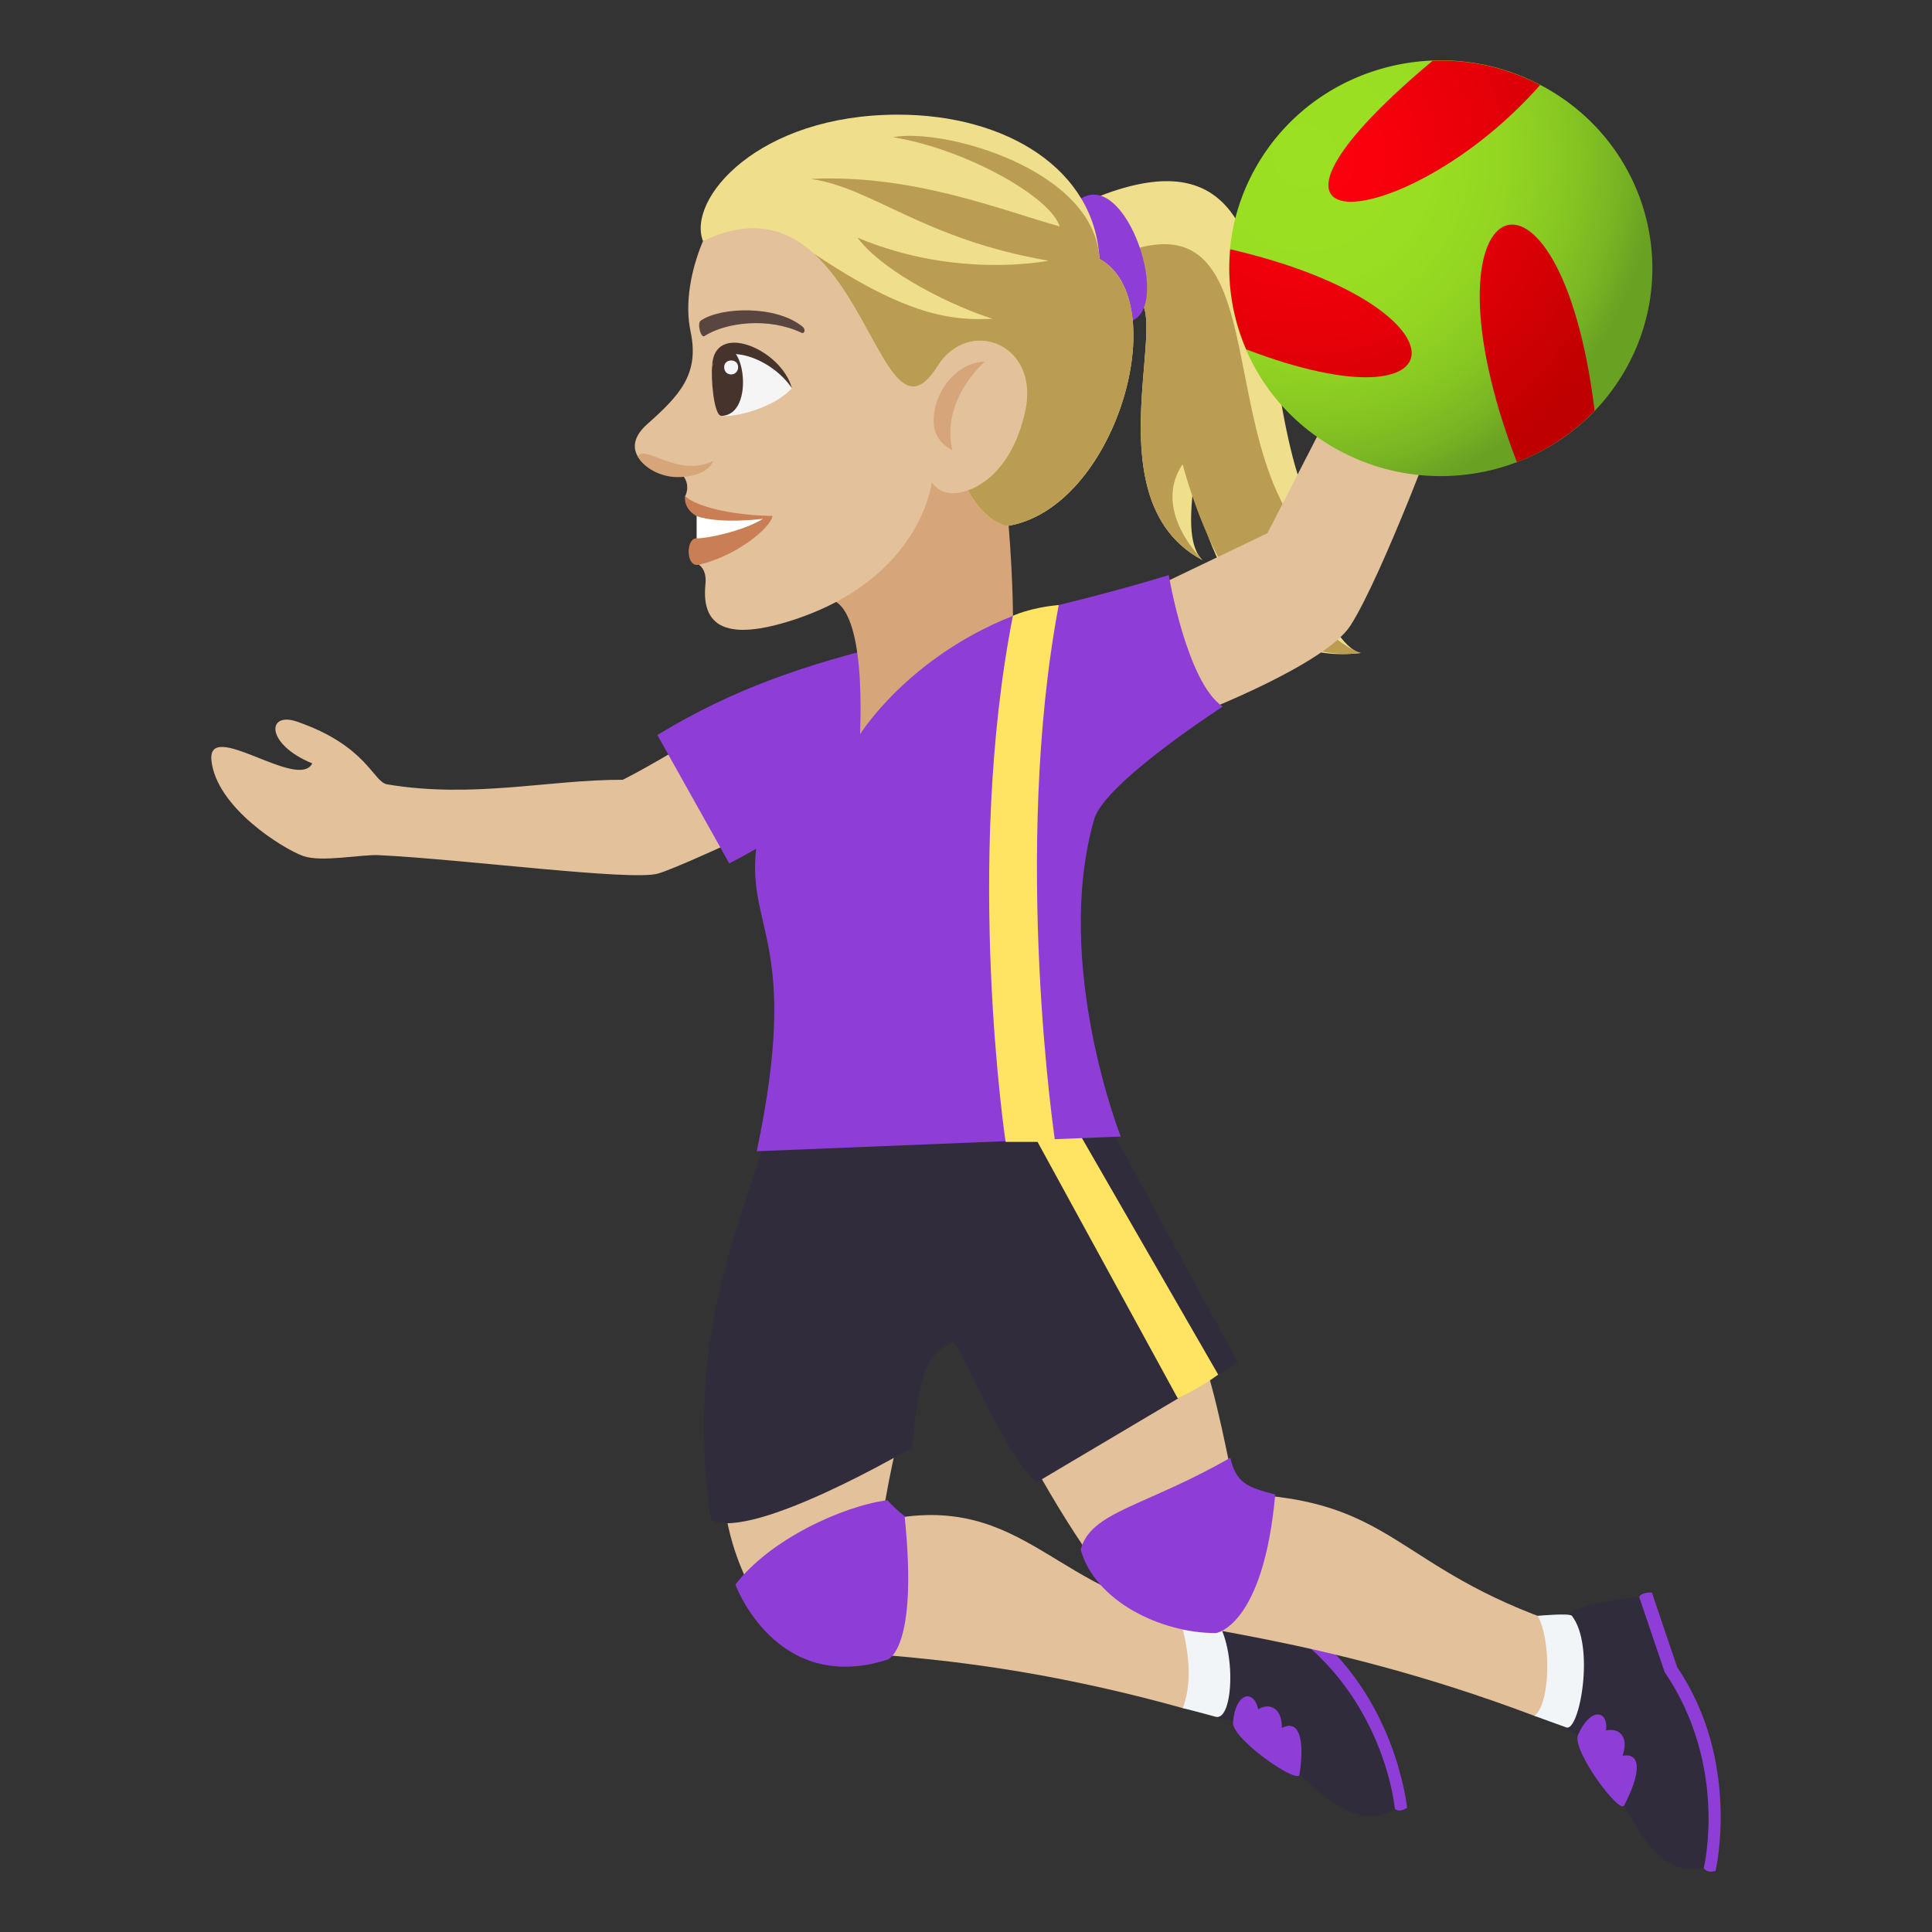 <?xml version="1.0" encoding="utf-8"?>
<!-- Generator: Adobe Illustrator 15.0.0, SVG Export Plug-In . SVG Version: 6.00 Build 0)  -->
<!DOCTYPE svg PUBLIC "-//W3C//DTD SVG 1.1//EN" "http://www.w3.org/Graphics/SVG/1.1/DTD/svg11.dtd">
<svg version="1.1" id="Layer_1" xmlns:x="http://ns.adobe.com/Extensibility/1.0/" xmlns:i="http://ns.adobe.com/AdobeIllustrator/10.0/" xmlns:graph="http://ns.adobe.com/Graphs/1.0/"
	 xmlns="http://www.w3.org/2000/svg" xmlns:xlink="http://www.w3.org/1999/xlink" xmlns:a="http://ns.adobe.com/AdobeSVGViewerExtensions/3.0/"
	 x="0px" y="0px" width="64px" height="64px" viewBox="0 0 64 64" enable-background="new 0 0 64 64" xml:space="preserve">
<rect x="0" y="0" width="64" height="64" fill="#333333" stroke="none"/>
<path fill="#EFDE8B" d="M45.08,21.631c-0.596-0.139-1.189-1.2-1.641-2.543c0.564,0.22,1.207,0.302,1.951,0.158
	c-5.287-3.207-0.807-16.033-9.104-12.695l0.439,3.66c3.148-2.052-1.188,6.071,3.107,8.342c-0.424-0.421-0.424-1.302-0.311-2.344
	C40.346,19.201,41.762,22.036,45.08,21.631z"/>
<path fill="#BA9D52" d="M45.08,21.631c-0.596-0.139-2.385-1.637-2.838-2.979c1.541,0.93,2.445,1.065,3.148,0.595
	c-6.309-2.054-2.096-13.646-8.658-10.673l-0.006,1.638c3.148-2.052-1.188,6.071,3.107,8.342c-1.232-1.336-1.145-2.468-0.658-3.174
	C40,18.37,41.762,22.036,45.08,21.631z"/>
<path fill="#8E3ED6" d="M35.859,6.547c-1.193,0.653-0.92,3.985,1.313,4.12C39.002,10.783,37.443,5.674,35.859,6.547z"/>
<path fill="#8E3ED6" d="M56.83,61.979c0,0,0.854-3.619-1.27-6.747l-0.84-2.48c-0.379-0.005-0.42,0.151-0.42,0.151
	s-0.617,2.431,2.139,8.972C56.439,61.875,56.506,62.06,56.83,61.979z"/>
<path fill="#302C3B" d="M51.924,57.327c1.586,0.332,2.123,5.142,4.516,4.548c0,0,0.826-3.364-1.299-6.491l-0.84-2.48
	C50.203,53.287,50.982,54.764,51.924,57.327z"/>
<path fill="#8E3ED6" d="M53.803,59.808c0.576-1.11,0.555-1.753-0.053-1.646c0.242-0.705-0.197-0.935-0.547-0.834
	c0.082-0.706-0.539-0.768-0.932,0.152C52.074,57.999,53.648,60.106,53.803,59.808z"/>
<path fill="#8E3ED6" d="M46.611,59.888c0,0-0.352-3.701-3.369-5.993l-1.592-2.086c-0.361,0.115-0.352,0.277-0.352,0.277
	s0.195,2.499,4.906,7.828C46.205,59.914,46.328,60.066,46.611,59.888z"/>
<path fill="#302C3B" d="M40.41,56.957c1.607-0.186,3.721,4.275,5.795,2.957c0,0-0.295-3.45-3.313-5.742l-1.594-2.086
	C37.539,53.746,38.691,54.826,40.41,56.957z"/>
<path fill="#8E3ED6" d="M43.047,58.786c0.188-1.233-0.039-1.835-0.582-1.543c0.002-0.743-0.486-0.823-0.785-0.617
	c-0.148-0.694-0.76-0.556-0.836,0.438C40.824,57.62,42.994,59.12,43.047,58.786z"/>
<path fill="#E3C19B" d="M39.838,53.494c-4.814-0.416-5.803-4.188-10.621-3.115c0.299-1.961,0.686-3.286,0.686-3.286
	s-3.955,0.646-5.917,0.695c-0.432,3.611,1.619,6.267,2.336,6.637c1.033,0.533,5.312,0.059,12.859,2.158
	C39.797,56.754,40.156,53.521,39.838,53.494z"/>
<path fill="#F2F5F7" d="M40.168,53.494c-0.211-0.229-1.221-0.267-1.221-0.267s0.785,1.95,0.232,3.355
	c0.359,0.092,0.721,0.185,1.088,0.287C40.883,57.042,40.986,54.387,40.168,53.494z"/>
<path fill="#8E3ED6" d="M29.4,49.696c0.125,0.146,0.402,0.419,0.566,0.518c0.469,4.521-0.588,4.772-0.588,4.772
	c-3.689,1.154-5.017-2.495-5.017-2.495C25.506,50.99,27.926,49.886,29.4,49.696z"/>
<path fill="#E3C19B" d="M51.764,53.823c-5.578-1.869-5.543-4.199-10.84-4.337c-0.391-1.944-0.785-3.975-1.416-5.42
	c-1.926,0.495-3.68,3.295-5.506,4.006c1.381,2.585,2.971,4.845,3.652,5.277c0.98,0.624,5.85,0.727,13.176,3.491
	C51.428,57.066,52.066,53.925,51.764,53.823z"/>
<path fill="#F2F5F7" d="M52.07,53.526c-0.074-0.097-1.133,0-1.133,0c0.443,0.77,0.443,2.884-0.107,3.314
	c0.348,0.124,0.695,0.257,1.057,0.383C52.32,57.376,52.852,54.523,52.07,53.526z"/>
<path fill="#8E3ED6" d="M40.756,48.29c0.199,0.852,0.568,0.974,1.488,1.217c-0.395,4.369-1.963,4.591-1.963,4.591
	c-1.842,0-4.012-1.069-4.482-2.764C36.121,50.071,37.957,49.9,40.756,48.29z"/>
<path fill="#302C3B" d="M36.898,37.562l-11.488-0.116c-0.709,2.857-2.785,6.641-1.857,12.916c1.418,0.676,6.662-2.411,6.662-2.411
	c0.225-2.425,0.475-3.067,1.309-3.487c0.24-0.121,1.395,3.117,2.785,4.659l6.703-3.976L36.898,37.562z"/>
<path fill="#FFE463" d="M40.354,45.536c-0.488,0.368-1.336,0.793-1.336,0.793l-4.793-8.768h1.535L40.354,45.536z"/>
<path fill="#E3C19B" d="M21.786,28.941c0.508-0.141,2.391-1,4.238-1.871c-0.482-1.184-0.992-2.35-1.543-3.488
	c-1.42,0.88-2.924,1.782-3.848,2.249c-2.459-0.006-4.961,0.63-7.811,0.151c-0.463-0.08-0.666-1.278-2.986-2.078
	c-0.998-0.344-1.053,0.742,0.508,1.385c-0.463,0.918-3.482-1.498-3.34-0.098c0.16,1.553,2.363,2.923,3.041,3.166
	c0.609,0.215,1.926-0.059,2.502-0.029C15.377,28.466,20.889,29.188,21.786,28.941z"/>
<path fill="#E3C19B" d="M41.986,17.662l2.834-5.514l3.057,1.297c0,0-2.07,5.613-3.145,7.282C43.91,22,39.83,23.582,39.83,23.582
	l-1.438-4.197L41.986,17.662z"/>
<radialGradient id="SVGID_1_" cx="42.721" cy="5.181" r="11.543" gradientTransform="matrix(1.008 0 0 1 0.164 0)" gradientUnits="userSpaceOnUse">
	<stop  offset="0" style="stop-color:#9BE022"/>
	<stop  offset="0.365" style="stop-color:#99DE22"/>
	<stop  offset="0.576" style="stop-color:#93D522"/>
	<stop  offset="0.748" style="stop-color:#87C722"/>
	<stop  offset="0.897" style="stop-color:#78B423"/>
	<stop  offset="1" style="stop-color:#69A123"/>
	<a:midPointStop  offset="0" style="stop-color:#9BE022"/>
	<a:midPointStop  offset="0.806" style="stop-color:#9BE022"/>
	<a:midPointStop  offset="1" style="stop-color:#69A123"/>
</radialGradient>
<path fill="url(#SVGID_1_)" d="M51.229,2.924c3.355,1.901,4.504,6.11,2.568,9.405c-1.938,3.295-6.223,4.42-9.574,2.519
	c-3.352-1.899-4.504-6.108-2.566-9.402C43.592,2.148,47.879,1.023,51.229,2.924z"/>
<radialGradient id="SVGID_2_" cx="42.721" cy="5.181" r="11.544" gradientTransform="matrix(1.008 0 0 1 0.164 0)" gradientUnits="userSpaceOnUse">
	<stop  offset="0" style="stop-color:#FF000E"/>
	<stop  offset="0.224" style="stop-color:#F8000C"/>
	<stop  offset="0.553" style="stop-color:#E40008"/>
	<stop  offset="0.945" style="stop-color:#C40001"/>
	<stop  offset="1" style="stop-color:#BF0000"/>
	<a:midPointStop  offset="0" style="stop-color:#FF000E"/>
	<a:midPointStop  offset="0.624" style="stop-color:#FF000E"/>
	<a:midPointStop  offset="1" style="stop-color:#BF0000"/>
</radialGradient>
<path fill="url(#SVGID_2_)" d="M51.018,2.817c-4.373,4.961-11.184,5.604-3.611-0.763c0.018-0.015,0.035-0.028,0.051-0.042
	C48.662,1.965,49.889,2.225,51.018,2.817z"/>
<radialGradient id="SVGID_3_" cx="42.724" cy="5.18" r="11.542" gradientTransform="matrix(1.008 0 0 1 0.164 0)" gradientUnits="userSpaceOnUse">
	<stop  offset="0" style="stop-color:#FF000E"/>
	<stop  offset="0.224" style="stop-color:#F8000C"/>
	<stop  offset="0.553" style="stop-color:#E40008"/>
	<stop  offset="0.945" style="stop-color:#C40001"/>
	<stop  offset="1" style="stop-color:#BF0000"/>
	<a:midPointStop  offset="0" style="stop-color:#FF000E"/>
	<a:midPointStop  offset="0.624" style="stop-color:#FF000E"/>
	<a:midPointStop  offset="1" style="stop-color:#BF0000"/>
</radialGradient>
<path fill="url(#SVGID_3_)" d="M50.248,15.307c-3.484-9.078,1.418-11.146,2.576-1.702C52.09,14.368,51.209,14.944,50.248,15.307z"/>
<radialGradient id="SVGID_4_" cx="42.722" cy="5.18" r="11.544" gradientTransform="matrix(1.008 0 0 1 0.164 0)" gradientUnits="userSpaceOnUse">
	<stop  offset="0" style="stop-color:#FF000E"/>
	<stop  offset="0.224" style="stop-color:#F8000C"/>
	<stop  offset="0.553" style="stop-color:#E40008"/>
	<stop  offset="0.945" style="stop-color:#C40001"/>
	<stop  offset="1" style="stop-color:#BF0000"/>
	<a:midPointStop  offset="0" style="stop-color:#FF000E"/>
	<a:midPointStop  offset="0.624" style="stop-color:#FF000E"/>
	<a:midPointStop  offset="1" style="stop-color:#BF0000"/>
</radialGradient>
<path fill="url(#SVGID_4_)" d="M40.752,8.256c7.998,1.856,7.854,6.111,0.529,3.317C40.832,10.532,40.645,9.392,40.752,8.256z"/>
<path fill="#8E3ED6" d="M40.504,23.407c-1.193-0.799-1.787-4.355-1.787-4.355c-7.102,2.152-11.8,2.152-16.941,5.297l2.381,4.251
	c0.297-0.15,0.596-0.314,0.891-0.481c-0.304,2.696,1.478,3.134,0.02,10.017l12.058-0.487c0,0-2.254-5.714-0.879-10.513
	C36.594,25.928,40.504,23.407,40.504,23.407z"/>
<path fill="#FFE463" d="M35.072,20.042c-0.988,0.094-1.518,0.359-1.518,0.359c-1.619,8.228-0.242,17.425-0.242,17.425h1.641
	C34.953,37.826,33.52,28.274,35.072,20.042z"/>
<path fill="#D6A67A" d="M26.973,19.926c1.791-0.8,1.521,3.985,1.519,4.396c0,0,1.568-2.538,5.063-3.921c0,0,0.008-1.551-0.23-3.979
	C33.498,9.732,26.973,19.926,26.973,19.926z"/>
<path fill="#E3C19B" d="M23.287,7.987c-0.405,0.964-0.608,2.069-0.412,2.989c0.302,1.417-0.354,2.113-1.441,3.081
	c-1.035,0.917,0.116,1.747,1.22,1.738c0.226,0.325,0.039,0.646,0.039,0.646c0.883,0.768,0.861,1.945,0.456,2.267
	c0,0,0.272,0.14,0.22,0.644c-0.148,1.445,0.748,1.885,2.901,1.187c4.25-1.381,4.596-4.562,4.596-4.562
	c0.869,1.23,3.482-0.868,3.555-3.429C34.549,8.296,30.893,2.167,23.287,7.987z"/>
<path fill="#D6A67A" d="M30.928,13.944c-0.002-1.044,0.84-1.958,1.695-1.965c0,0-1.459,1.25-1.078,2.926
	C31.545,14.905,30.93,14.672,30.928,13.944z"/>
<path fill="#F5F5F5" d="M26.232,12.857c-0.556,0.641-1.925,1.002-2.381,0.911C22.743,10.441,25.503,11.455,26.232,12.857z"/>
<path fill="#45332C" d="M23.902,13.776c1.307-0.043,0.576-3.547-0.31-1.642C23.544,12.466,23.639,13.785,23.902,13.776z"/>
<path fill="#45332C" d="M26.232,12.857c-0.352-1.302-2.604-2.241-2.64-0.723C23.948,11.311,25.542,11.839,26.232,12.857z"/>
<path fill="#F5F5F5" d="M23.989,12.17c0.008,0.321,0.469,0.307,0.462-0.016C24.441,11.86,23.98,11.874,23.989,12.17z"/>
<path fill="#594640" d="M26.568,10.807c-0.879-0.699-2.685-0.64-3.347-0.191c-0.145,0.086-0.002,0.59,0.109,0.519
	c0.742-0.472,2.146-0.62,3.211-0.115C26.659,11.075,26.706,10.905,26.568,10.807z"/>
<path fill="#C97E55" d="M23.077,17.098c0.401,0.278,0,0.735,0,0.735c-0.364-0.014-0.366,0.974,0.071,0.875
	c1.274-0.294,2.397-1.242,2.441-1.618c-0.252,0.009-2.165-0.063-2.897-0.648C22.692,16.442,22.621,16.842,23.077,17.098z"/>
<path fill="#FFFFFF" d="M23.077,17.098v0.735c0.32,0.013,1.537-0.238,2.199-0.646C25.276,17.187,23.858,17.37,23.077,17.098z"/>
<path fill="#EFDE8B" d="M36.422,8.575c-0.158-2.974-3.09-4.776-6.67-4.777c-4.632-0.003-7.004,2.79-6.465,4.189
	c5.331-2.572,5.709,7.43,7.768,4.145c1.031-1.646,3.398-0.754,2.906,1.486c-0.494,2.264-1.896,2.623-1.896,2.623
	c0.557,1.048,1.279,1.187,1.279,1.187C36.977,16.874,38.918,9.951,36.422,8.575z"/>
<path fill="#BA9D52" d="M36.422,8.575c-0.158-2.974-5.182-4.351-6.838-4.03c2.402,0.395,5.207,1.967,5.52,2.956
	c-1.971-0.552-4.885-1.74-8.251-1.574c2.042,0.284,3.722,1.994,7.882,2.709c0,0-3.037,0.627-6.33-0.764
	c0.885,1.191,3.295,2.328,4.48,2.688c-1.334,0.066-2.832-0.084-5.926-2.161c2.045,1.866,2.663,6.021,4.096,3.733
	c1.031-1.646,3.398-0.754,2.906,1.486c-0.494,2.264-1.896,2.623-1.896,2.623c0.557,1.048,1.279,1.187,1.279,1.187
	C36.977,16.874,38.918,9.951,36.422,8.575z"/>
<path fill="#D6A67A" d="M23.627,15.268c-0.171,0.44-0.839,0.551-1.237,0.536c-0.533-0.021-1.037-0.295-1.261-0.675
	C21.344,14.689,22.471,15.843,23.627,15.268z"/>
</svg>
